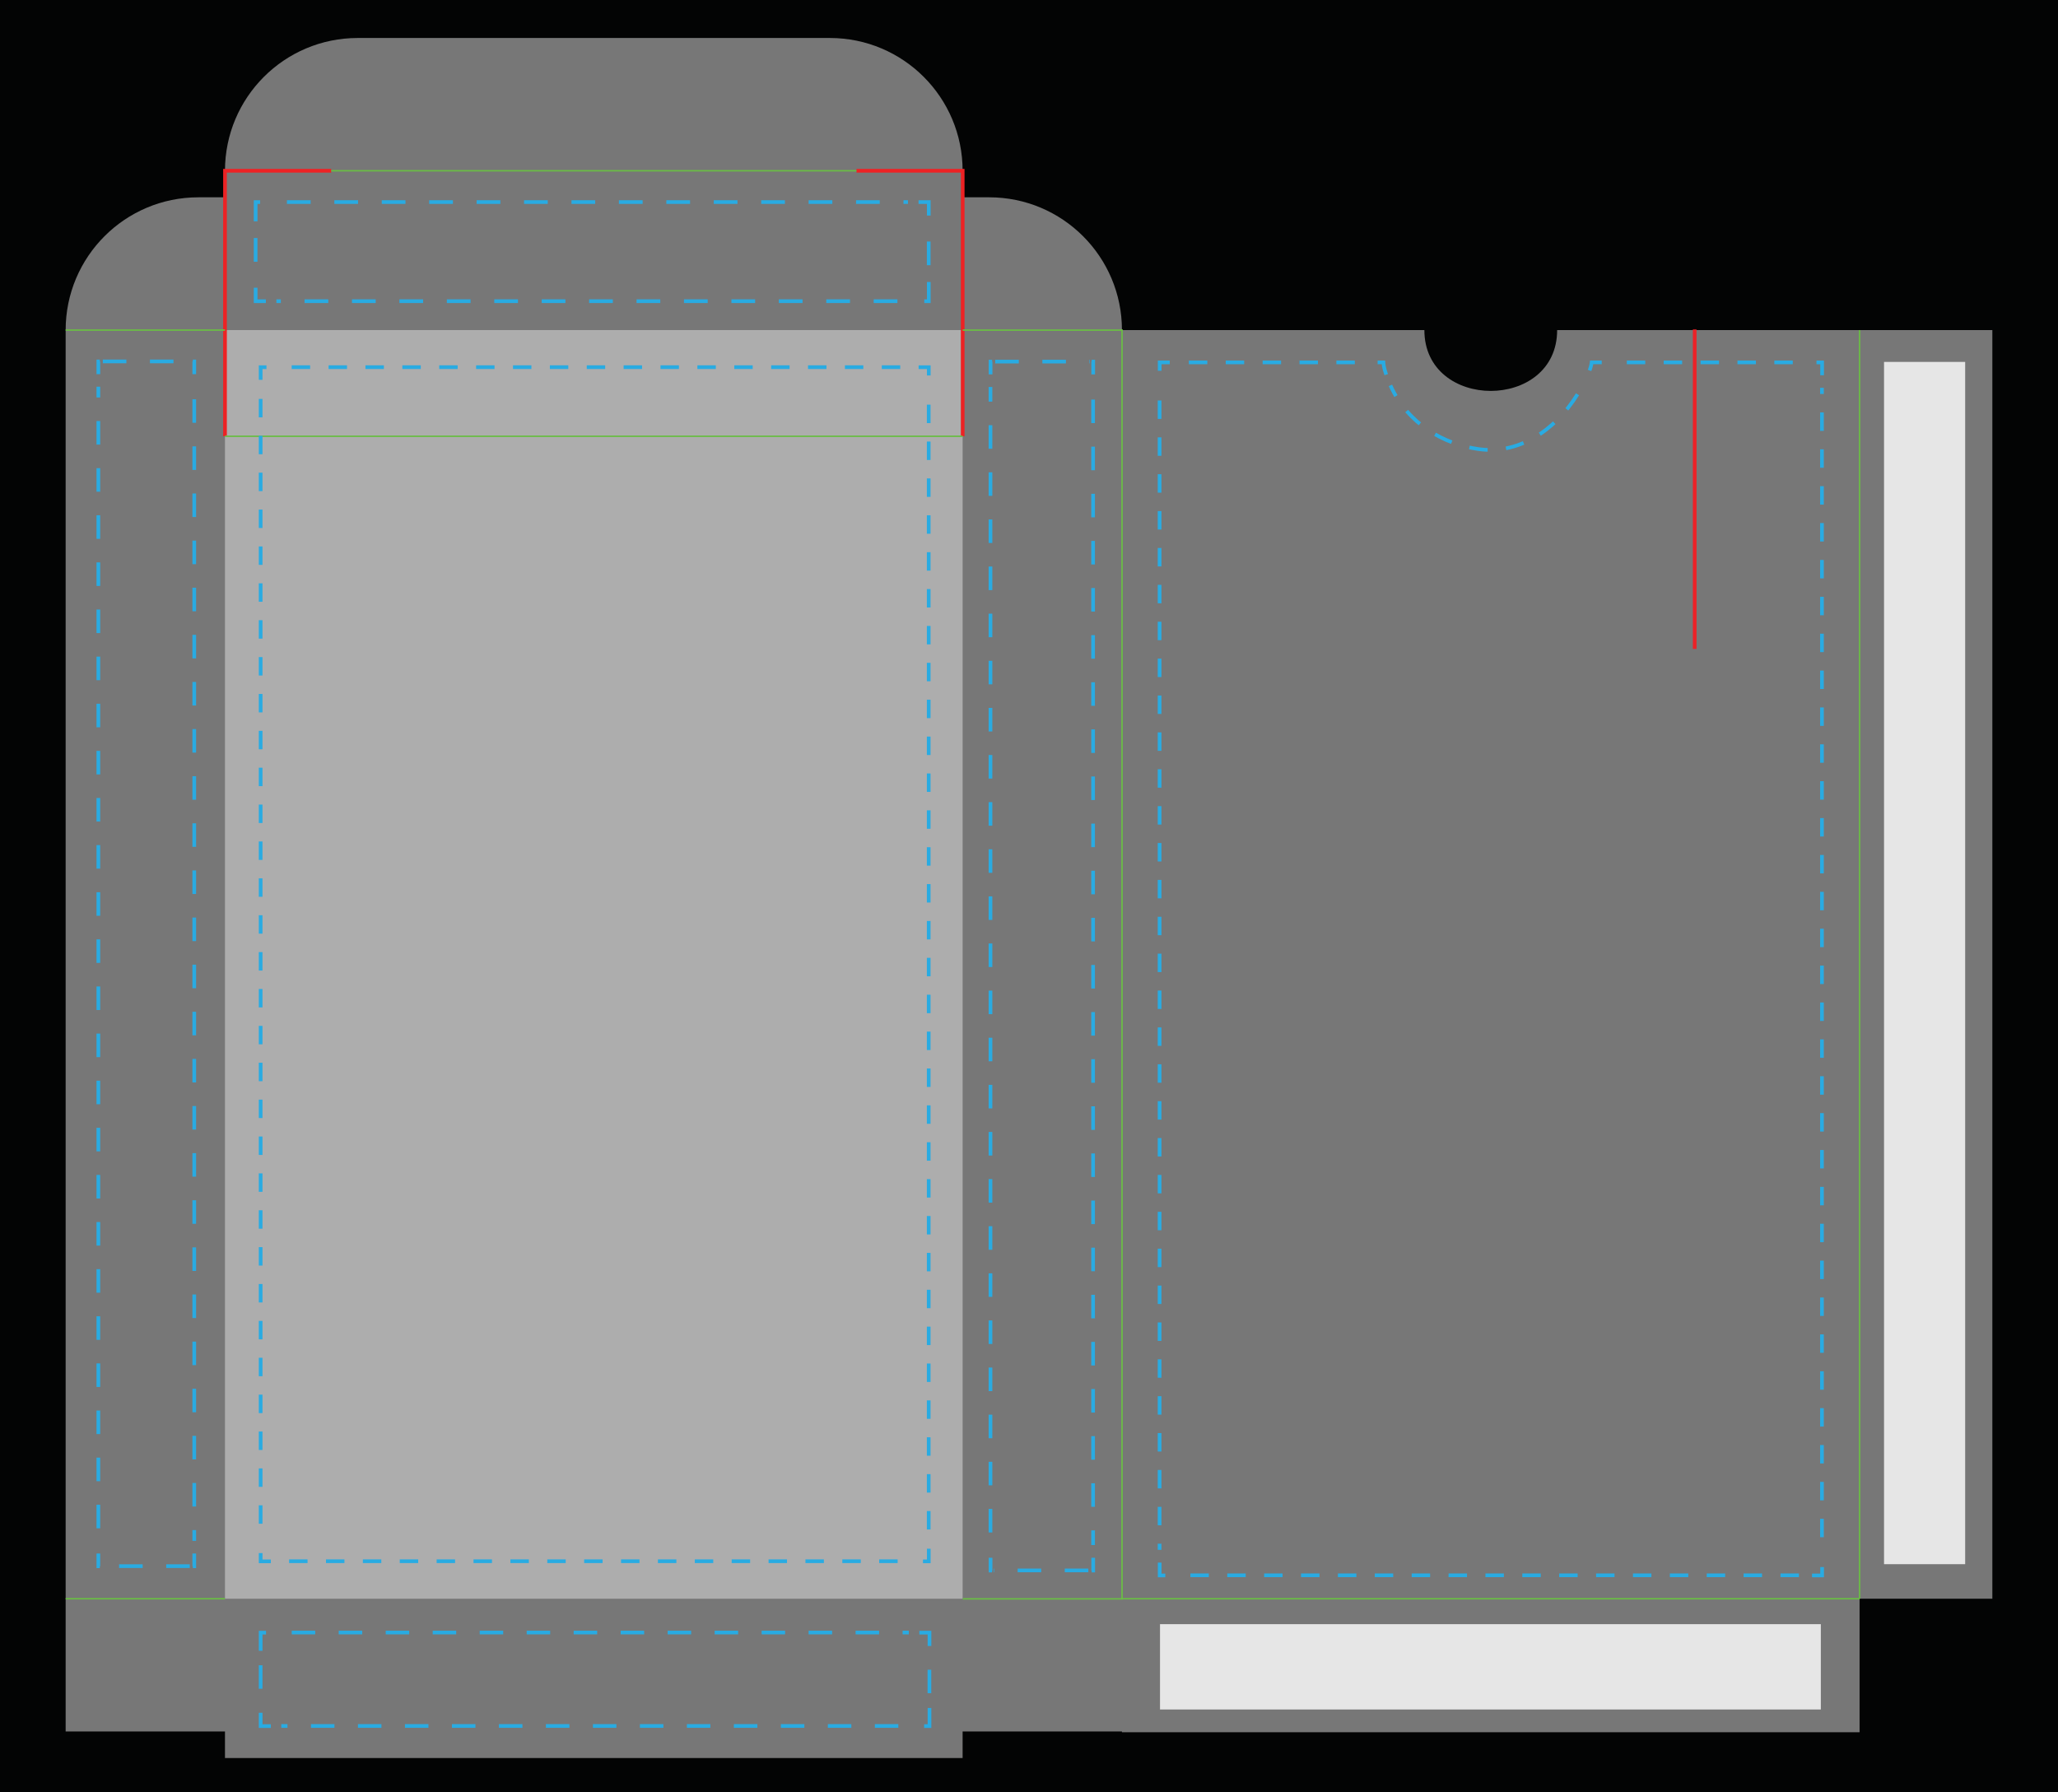 <?xml version="1.0" encoding="UTF-8" standalone="no"?>
<svg
   version="1.1"
   id="Layer_1"
   x="0px"
   y="0px"
   width="2325"
   height="2025"
   viewBox="0 0 2325 2025"
   enable-background="new 0 0 558 486"
   xml:space="preserve"
   sodipodi:docname="TarotTuckBox40.svg"
   inkscape:version="1.3.2 (091e20e, 2023-11-25, custom)"
   xmlns:inkscape="http://www.inkscape.org/namespaces/inkscape"
   xmlns:sodipodi="http://sodipodi.sourceforge.net/DTD/sodipodi-0.dtd"
   xmlns="http://www.w3.org/2000/svg"
   xmlns:svg="http://www.w3.org/2000/svg"><defs
     id="defs223">








































	

	

	

	

	

	

	

	

	

	

	

	

	
	
	
	
	
	

		
	
		
	
		
		
		
		
		
		
		
		
		
		
		
		
		
		
		
		
		
		
		
		
		
		
		
		
		
		
		
		
		
		
		
		
		
		
		
		
		
		
		
		
		
		
		
		
		
		
		
		
		
		
		
		
		
		
		
		
		
		
		
		
		
		
		
		
		
		
		
		
		
		
		
		
		
		
		
		
		
		
		
		
		
		
		
		
		
		
		
		
		
		
		
		
		
		
		
		
		
		
	
		
	
		
	
		
	
		
	
		
		
		
		
	
		
		
		
	
		
	
		
		
		
		
		
		
		
	
			
			
			
		
			
			
			
			
		
			
			
		
			
			
				
			
			
				
			
			
				
			
			
				
		
			
			
				
			
			
				
			
			
				
			
			
				
		
			
			
			
			
				
			
			
				
			
			
				
			
			
			
			
				
		
			
			
				
			
			
				
			
			
				
			
			
				
		
			
			
		
			
			
				
			
			
				
			
			
				
			
			
				
		
			
			
			
		
			
			
			
		
			
			
			
		
			
			
				
			
			
				
			
			
				
			
			
				
		
			
			
			
			
			
			
		
				
				
			
				
				
				
				
				
			
				
				
			
				
				
			
					
					
					
					
				
					
					
				
					
					
				
					
					
					
				
						
						
						
					
						
						
					
						
						
						
						
					
							
							
							
						
							
							
							
							
						
							
							
							
							
							
							
							
						
								
								
							
								
								
								
								
								
							</defs><sodipodi:namedview
     id="namedview223"
     pagecolor="#505050"
     bordercolor="#eeeeee"
     borderopacity="1"
     inkscape:showpageshadow="0"
     inkscape:pageopacity="0"
     inkscape:pagecheckerboard="0"
     inkscape:deskcolor="#d1d1d1"
     inkscape:zoom="0.88888888"
     inkscape:cx="706.50001"
     inkscape:cy="962.43751"
     inkscape:window-width="2560"
     inkscape:window-height="1351"
     inkscape:window-x="-9"
     inkscape:window-y="-9"
     inkscape:window-maximized="1"
     inkscape:current-layer="Layer_1" /><polygon
     fill="#929497"
     points="558,486 558,0 0,0 0,486 "
     id="polygon1"
     transform="matrix(4.167,0,0,4.167,-9.3000002e-6,-8.1000001e-6)"
     style="fill:#030404;fill-opacity:1" /><path
     fill="#ffffff"
     stroke="#ed2224"
     stroke-miterlimit="10"
     d="m 1087.5,222.917 h 30 c 82.842,0 150.004,67.154 150.004,150 h 341.667 c 0,91.667 150,91.667 150,0 h 341.667 150 V 1806.25 h -150 v 150.829 h -833.342 v -150.829 150 H 1087.5 v -150 179.996 H 254.162 v -179.996 150 H 74.167 v -150 -1433.333 c 0,-82.846 67.154,-150 150,-150 h 30 v -30 c 0,-82.846 67.158,-150 150,-150 H 937.5 c 82.842,0 150,67.154 150,150"
     id="clipping"
     style="stroke-width:4.167;stroke:none;fill:#777777;fill-opacity:1" /><path
     id="actualSize"
     style="fill:#adadad;stroke:none;stroke-width:1.667;stroke-miterlimit:10"
     d="M 254.162,372.917 H 1087.5 V 1806.25 H 254.162 Z" /><polyline
     fill="none"
     stroke="#ed2224"
     stroke-miterlimit="10"
     points="61,118.298 61,46.3 89.8,46.3 "
     id="polyline1"
     transform="matrix(4.167,0,0,4.167,-9.3000002e-6,-8.1000001e-6)" /><polyline
     fill="none"
     stroke="#ed2224"
     stroke-miterlimit="10"
     points="261,118.298 261,46.3 232.2,46.3 "
     id="polyline2"
     transform="matrix(4.167,0,0,4.167,-9.3000002e-6,-8.1000001e-6)" /><polyline
     fill="none"
     stroke="#6abd45"
     stroke-width="0.4"
     stroke-miterlimit="10"
     points="261,433.5 304.199,433.5 304.201,89.5   261,89.5 "
     id="polyline3"
     transform="matrix(4.167,0,0,4.167,-9.3000002e-6,-8.1000001e-6)" /><line
     fill="none"
     stroke="#6abd45"
     stroke-width="1.667"
     stroke-miterlimit="10"
     x1="2100.837"
     y1="1806.25"
     x2="2100.837"
     y2="372.917"
     id="line3" /><line
     fill="none"
     stroke="#6abd45"
     stroke-width="1.667"
     stroke-miterlimit="10"
     x1="374.167"
     y1="192.917"
     x2="967.5"
     y2="192.917"
     id="line4" /><line
     fill="none"
     stroke="#6abd45"
     stroke-width="1.667"
     stroke-miterlimit="10"
     x1="254.167"
     y1="492.908"
     x2="1087.5"
     y2="492.908"
     id="line5" /><line
     fill="none"
     stroke="#6abd45"
     stroke-width="1.667"
     stroke-miterlimit="10"
     x1="1267.496"
     y1="1806.25"
     x2="2100.837"
     y2="1806.25"
     id="line6" /><line
     fill="none"
     stroke="#6abd45"
     stroke-width="1.667"
     stroke-miterlimit="10"
     x1="254.167"
     y1="372.917"
     x2="74.167"
     y2="372.917"
     id="line7" /><line
     fill="none"
     stroke="#6abd45"
     stroke-width="1.667"
     stroke-miterlimit="10"
     x1="254.162"
     y1="1806.25"
     x2="74.167"
     y2="1806.25"
     id="line8" /><rect
     x="2128.454"
     y="408.892"
     fill="#e6e6e6"
     width="91.658"
     height="1358.325"
     id="rect8"
     style="stroke-width:4.167" /><line
     fill="none"
     stroke="#eb2227"
     x1="1914.558"
     y1="733.179"
     x2="1914.558"
     y2="372.212"
     id="line9"
     style="stroke-width:4.167" /><path
     fill="none"
     stroke="#29abe2"
     stroke-miterlimit="10"
     stroke-dasharray="20.833"
     d="m 1809.542,409.413 h -11.379 c -0.392,3.067 -1.192,6.221 -2.496,9.404 -0.546,1.342 -1.108,2.675 -1.688,3.992"
     id="path181"
     style="stroke-width:4.167" /><path
     fill="none"
     stroke="#29abe2"
     stroke-miterlimit="10"
     stroke-dasharray="20.833"
     d="m 1782.162,445.471 c -26.396,42.704 -68.125,68.029 -111.721,61.921 -39.117,-5.475 -79.812,-28.017 -99.633,-71.975"
     id="path182"
     style="stroke-width:4.167" /><path
     fill="none"
     stroke="#29abe2"
     stroke-miterlimit="10"
     stroke-dasharray="20.833"
     d="m 1566.054,423.275 c -0.613,-1.829 -1.183,-3.692 -1.733,-5.583 -0.833,-2.908 -1.267,-5.662 -1.413,-8.279 h -11.383"
     id="path183"
     style="stroke-width:4.167" /><line
     fill="none"
     stroke="#29abe2"
     stroke-miterlimit="10"
     stroke-dasharray="20.833"
     x1="1530.604"
     y1="409.413"
     x2="1331.879"
     y2="409.413"
     id="line183"
     style="stroke-width:4.167" /><polyline
     fill="none"
     stroke="#29abe2"
     stroke-miterlimit="10"
     stroke-dasharray="5"
     points="317.141,98.259 314.408,98.259      314.408,101.737    "
     id="polyline183"
     transform="matrix(4.167,0,0,4.167,-9.3000002e-6,-8.1000001e-6)" /><line
     fill="none"
     stroke="#29abe2"
     stroke-miterlimit="10"
     stroke-dasharray="20.833"
     x1="1310.033"
     y1="452.446"
     x2="1310.033"
     y2="1751.021"
     id="line184"
     style="stroke-width:4.167" /><polyline
     fill="none"
     stroke="#29abe2"
     stroke-miterlimit="10"
     stroke-dasharray="5"
     points="314.408,423.671 314.408,427.149      317.141,427.149    "
     id="polyline184"
     transform="matrix(4.167,0,0,4.167,-9.3000002e-6,-8.1000001e-6)" /><line
     fill="none"
     stroke="#29abe2"
     stroke-miterlimit="10"
     stroke-dasharray="20.833"
     x1="1344.825"
     y1="1779.787"
     x2="2035.242"
     y2="1779.787"
     id="line185"
     style="stroke-width:4.167" /><polyline
     fill="none"
     stroke="#29abe2"
     stroke-miterlimit="10"
     stroke-dasharray="5"
     points="491.269,427.149 494,427.149      494,423.671    "
     id="polyline185"
     transform="matrix(4.167,0,0,4.167,-9.3000002e-6,-8.1000001e-6)" /><line
     fill="none"
     stroke="#29abe2"
     stroke-miterlimit="10"
     stroke-dasharray="20.833"
     x1="2058.333"
     y1="1736.758"
     x2="2058.333"
     y2="438.175"
     id="line186"
     style="stroke-width:4.167" /><polyline
     fill="none"
     stroke="#29abe2"
     stroke-miterlimit="10"
     stroke-dasharray="5"
     points="494,101.737 494,98.259      491.269,98.259    "
     id="polyline186"
     transform="matrix(4.167,0,0,4.167,-9.3000002e-6,-8.1000001e-6)" /><line
     fill="none"
     stroke="#29abe2"
     stroke-miterlimit="10"
     stroke-dasharray="20.833"
     x1="2025.371"
     y1="409.413"
     x2="1820.338"
     y2="409.413"
     id="line187"
     style="stroke-width:4.167" /><polyline
     fill="none"
     stroke="#29abe2"
     stroke-miterlimit="10"
     stroke-dasharray="5"
     points="251.807,419.906 251.807,423.33      249.052,423.33    "
     id="polyline189"
     transform="matrix(4.167,0,0,4.167,-9.3000002e-6,-8.1000001e-6)" /><line
     fill="none"
     stroke="#29abe2"
     stroke-miterlimit="10"
     stroke-dasharray="20.833"
     x1="1014.108"
     y1="1763.875"
     x2="317.738"
     y2="1763.875"
     id="line189"
     style="stroke-width:4.167" /><polyline
     fill="none"
     stroke="#29abe2"
     stroke-miterlimit="10"
     stroke-dasharray="5"
     points="73.424,423.33 70.668,423.33      70.668,419.906    "
     id="polyline190"
     transform="matrix(4.167,0,0,4.167,-9.3000002e-6,-8.1000001e-6)" /><line
     fill="none"
     stroke="#29abe2"
     stroke-miterlimit="10"
     stroke-dasharray="20.833"
     x1="294.45"
     y1="1721.513"
     x2="294.45"
     y2="443.133"
     id="line190"
     style="stroke-width:4.167" /><polyline
     fill="none"
     stroke="#29abe2"
     stroke-miterlimit="10"
     stroke-dasharray="5"
     points="70.668,102.98 70.668,99.557      73.424,99.557    "
     id="polyline191"
     transform="matrix(4.167,0,0,4.167,-9.3000002e-6,-8.1000001e-6)" /><line
     fill="none"
     stroke="#29abe2"
     stroke-miterlimit="10"
     stroke-dasharray="20.833"
     x1="329.537"
     y1="414.821"
     x2="1025.912"
     y2="414.821"
     id="line191"
     style="stroke-width:4.167" /><polyline
     fill="none"
     stroke="#29abe2"
     stroke-miterlimit="10"
     stroke-dasharray="5"
     points="249.052,99.557 251.807,99.557      251.807,102.98    "
     id="polyline192"
     transform="matrix(4.167,0,0,4.167,-9.3000002e-6,-8.1000001e-6)" /><line
     fill="none"
     stroke="#29abe2"
     stroke-miterlimit="10"
     stroke-dasharray="20.833"
     x1="1049.196"
     y1="457.188"
     x2="1049.196"
     y2="1735.562"
     id="line192"
     style="stroke-width:4.167" /><polyline
     fill="none"
     stroke="#29abe2"
     stroke-miterlimit="10"
     stroke-dasharray="6.43"
     points="251.807,76.451      251.807,81.666 249.031,81.666    "
     id="polyline195"
     transform="matrix(4.167,0,0,4.167,-9.3000002e-6,-8.1000001e-6)" /><line
     fill="none"
     stroke="#29abe2"
     stroke-miterlimit="10"
     stroke-dasharray="26.791"
     x1="1013.842"
     y1="340.275"
     x2="312.242"
     y2="340.275"
     id="line195"
     style="stroke-width:4.167" /><polyline
     fill="none"
     stroke="#29abe2"
     stroke-miterlimit="10"
     stroke-dasharray="6.43"
     points="72.083,81.666 69.307,81.666      69.307,76.451    "
     id="polyline196"
     transform="matrix(4.167,0,0,4.167,-9.3000002e-6,-8.1000001e-6)" /><line
     fill="none"
     stroke="#29abe2"
     stroke-miterlimit="10"
     stroke-dasharray="26.791"
     x1="288.779"
     y1="295.7"
     x2="288.779"
     y2="261.433"
     id="line196"
     style="stroke-width:4.167" /><polyline
     fill="none"
     stroke="#29abe2"
     stroke-miterlimit="10"
     stroke-dasharray="6.43"
     points="69.307,60.002 69.307,54.788      72.083,54.788    "
     id="polyline197"
     transform="matrix(4.167,0,0,4.167,-9.3000002e-6,-8.1000001e-6)" /><line
     fill="none"
     stroke="#29abe2"
     stroke-miterlimit="10"
     stroke-dasharray="26.791"
     x1="324.133"
     y1="228.283"
     x2="1025.737"
     y2="228.283"
     id="line197"
     style="stroke-width:4.167" /><polyline
     fill="none"
     stroke="#29abe2"
     stroke-miterlimit="10"
     stroke-dasharray="6.43"
     points="249.031,54.788      251.807,54.788 251.807,60.002    "
     id="polyline198"
     transform="matrix(4.167,0,0,4.167,-9.3000002e-6,-8.1000001e-6)" /><line
     fill="none"
     stroke="#29abe2"
     stroke-miterlimit="10"
     stroke-dasharray="26.791"
     x1="1049.196"
     y1="272.854"
     x2="1049.196"
     y2="307.117"
     id="line198"
     style="stroke-width:4.167" /><polyline
     fill="none"
     stroke="#29abe2"
     stroke-miterlimit="10"
     stroke-dasharray="6.37"
     points="252.002,463.081      252.002,467.997 249.245,467.997    "
     id="polyline200"
     transform="matrix(4.167,0,0,4.167,-9.3000002e-6,-8.1000001e-6)" /><line
     fill="none"
     stroke="#29abe2"
     stroke-miterlimit="10"
     stroke-dasharray="26.543"
     x1="1014.883"
     y1="1949.987"
     x2="317.767"
     y2="1949.987"
     id="line200"
     style="stroke-width:4.167" /><polyline
     fill="none"
     stroke="#29abe2"
     stroke-miterlimit="10"
     stroke-dasharray="6.37"
     points="73.428,467.997      70.669,467.997 70.669,463.081    "
     id="polyline201"
     transform="matrix(4.167,0,0,4.167,-9.3000002e-6,-8.1000001e-6)" /><line
     fill="none"
     stroke="#29abe2"
     stroke-miterlimit="10"
     stroke-dasharray="26.543"
     x1="294.454"
     y1="1907.971"
     x2="294.454"
     y2="1875.679"
     id="line201"
     style="stroke-width:4.167" /><polyline
     fill="none"
     stroke="#29abe2"
     stroke-miterlimit="10"
     stroke-dasharray="6.37"
     points="70.669,447.578      70.669,442.664 73.428,442.664    "
     id="polyline202"
     transform="matrix(4.167,0,0,4.167,-9.3000002e-6,-8.1000001e-6)" /><line
     fill="none"
     stroke="#29abe2"
     stroke-miterlimit="10"
     stroke-dasharray="26.543"
     x1="329.583"
     y1="1844.433"
     x2="1026.704"
     y2="1844.433"
     id="line202"
     style="stroke-width:4.167" /><polyline
     fill="none"
     stroke="#29abe2"
     stroke-miterlimit="10"
     stroke-dasharray="6.37"
     points="249.245,442.664      252.002,442.664 252.002,447.578    "
     id="polyline203"
     transform="matrix(4.167,0,0,4.167,-9.3000002e-6,-8.1000001e-6)" /><line
     fill="none"
     stroke="#29abe2"
     stroke-miterlimit="10"
     stroke-dasharray="26.543"
     x1="1050.008"
     y1="1886.45"
     x2="1050.008"
     y2="1918.742"
     id="line203"
     style="stroke-width:4.167" /><rect
     x="1310.5"
     y="1834.983"
     fill="#e6e6e6"
     width="746.567"
     height="96.4"
     id="rect205"
     style="stroke-width:4.167" /><polyline
     fill="none"
     stroke="#29abe2"
     stroke-miterlimit="10"
     stroke-dasharray="6.388"
     points="52.668,421.208      52.668,424.663 52.273,424.663    "
     id="polyline205"
     transform="matrix(4.167,0,0,4.167,-9.3000002e-6,-8.1000001e-6)" /><line
     fill="none"
     stroke="#29abe2"
     stroke-miterlimit="10"
     stroke-dasharray="26.617"
     x1="214.412"
     y1="1769.429"
     x2="114.462"
     y2="1769.429"
     id="line205"
     style="stroke-width:4.167" /><polyline
     fill="none"
     stroke="#29abe2"
     stroke-miterlimit="10"
     stroke-dasharray="6.388"
     points="27.064,424.663      26.668,424.663 26.668,421.208    "
     id="polyline206"
     transform="matrix(4.167,0,0,4.167,-9.3000002e-6,-8.1000001e-6)" /><line
     fill="none"
     stroke="#29abe2"
     stroke-miterlimit="10"
     stroke-dasharray="26.617"
     x1="111.117"
     y1="1726.688"
     x2="111.117"
     y2="436.887"
     id="line206"
     style="stroke-width:4.167" /><polyline
     fill="none"
     stroke="#29abe2"
     stroke-miterlimit="10"
     stroke-dasharray="6.388"
     points="26.668,101.451 26.668,97.997      27.064,97.997    "
     id="polyline207"
     transform="matrix(4.167,0,0,4.167,-9.3000002e-6,-8.1000001e-6)" /><line
     fill="none"
     stroke="#29abe2"
     stroke-miterlimit="10"
     stroke-dasharray="26.617"
     x1="116.154"
     y1="408.321"
     x2="216.108"
     y2="408.321"
     id="line207"
     style="stroke-width:4.167" /><polyline
     fill="none"
     stroke="#29abe2"
     stroke-miterlimit="10"
     stroke-dasharray="6.388"
     points="52.273,97.997 52.668,97.997      52.668,101.451    "
     id="polyline208"
     transform="matrix(4.167,0,0,4.167,-9.3000002e-6,-8.1000001e-6)" /><line
     fill="none"
     stroke="#29abe2"
     stroke-miterlimit="10"
     stroke-dasharray="26.617"
     x1="219.45"
     y1="451.067"
     x2="219.45"
     y2="1740.862"
     id="line208"
     style="stroke-width:4.167" /><path
     fill="none"
     stroke="#29abe2"
     stroke-miterlimit="10"
     stroke-dasharray="23.155"
     d="M 1033.225,610.379"
     id="path210"
     style="stroke-width:4.167" /><path
     fill="none"
     stroke="#29abe2"
     stroke-miterlimit="10"
     stroke-dasharray="23.155"
     d="M 1033.225,1538.692"
     id="path211"
     style="stroke-width:4.167" /><path
     fill="none"
     stroke="#29abe2"
     stroke-miterlimit="10"
     stroke-dasharray="23.155"
     d="M 1330.133,589.821"
     id="path212"
     style="stroke-width:4.167" /><path
     fill="none"
     stroke="#29abe2"
     stroke-miterlimit="10"
     stroke-dasharray="23.155"
     d="M 1047.463,589.821"
     id="path213"
     style="stroke-width:4.167" /><path
     fill="none"
     stroke="#29abe2"
     stroke-miterlimit="10"
     stroke-dasharray="23.155"
     d="M 1339.583,1548.892"
     id="path214"
     style="stroke-width:4.167" /><path
     fill="none"
     stroke="#29abe2"
     stroke-miterlimit="10"
     stroke-dasharray="23.155"
     d="M 1339.583,620.583"
     id="path215"
     style="stroke-width:4.167" /><polyline
     fill="none"
     stroke="#29abe2"
     stroke-miterlimit="10"
     stroke-dasharray="6.388"
     points="296.381,422.357      296.381,425.824 295.958,425.824    "
     id="polyline217"
     transform="matrix(4.167,0,0,4.167,-9.3000002e-6,-8.1000001e-6)" /><line
     fill="none"
     stroke="#29abe2"
     stroke-miterlimit="10"
     stroke-dasharray="26.617"
     x1="1229.525"
     y1="1774.267"
     x2="1122.546"
     y2="1774.267"
     id="line217"
     style="stroke-width:4.167" /><polyline
     fill="none"
     stroke="#29abe2"
     stroke-miterlimit="10"
     stroke-dasharray="6.388"
     points="268.976,425.824      268.553,425.824 268.553,422.357    "
     id="polyline218"
     transform="matrix(4.167,0,0,4.167,-9.3000002e-6,-8.1000001e-6)" /><line
     fill="none"
     stroke="#29abe2"
     stroke-miterlimit="10"
     stroke-dasharray="26.617"
     x1="1118.971"
     y1="1731.379"
     x2="1118.971"
     y2="437.183"
     id="line218"
     style="stroke-width:4.167" /><polyline
     fill="none"
     stroke="#29abe2"
     stroke-miterlimit="10"
     stroke-dasharray="6.388"
     points="268.553,101.511      268.553,98.045 268.976,98.045    "
     id="polyline219"
     transform="matrix(4.167,0,0,4.167,-9.3000002e-6,-8.1000001e-6)" /><line
     fill="none"
     stroke="#29abe2"
     stroke-miterlimit="10"
     stroke-dasharray="26.617"
     x1="1124.358"
     y1="408.521"
     x2="1231.338"
     y2="408.521"
     id="line219"
     style="stroke-width:4.167" /><polyline
     fill="none"
     stroke="#29abe2"
     stroke-miterlimit="10"
     stroke-dasharray="6.388"
     points="295.958,98.045      296.381,98.045 296.381,101.511    "
     id="polyline220"
     transform="matrix(4.167,0,0,4.167,-9.3000002e-6,-8.1000001e-6)" /><line
     fill="none"
     stroke="#29abe2"
     stroke-miterlimit="10"
     stroke-dasharray="26.617"
     x1="1234.921"
     y1="451.408"
     x2="1234.921"
     y2="1745.604"
     id="line220"
     style="stroke-width:4.167" /></svg>
